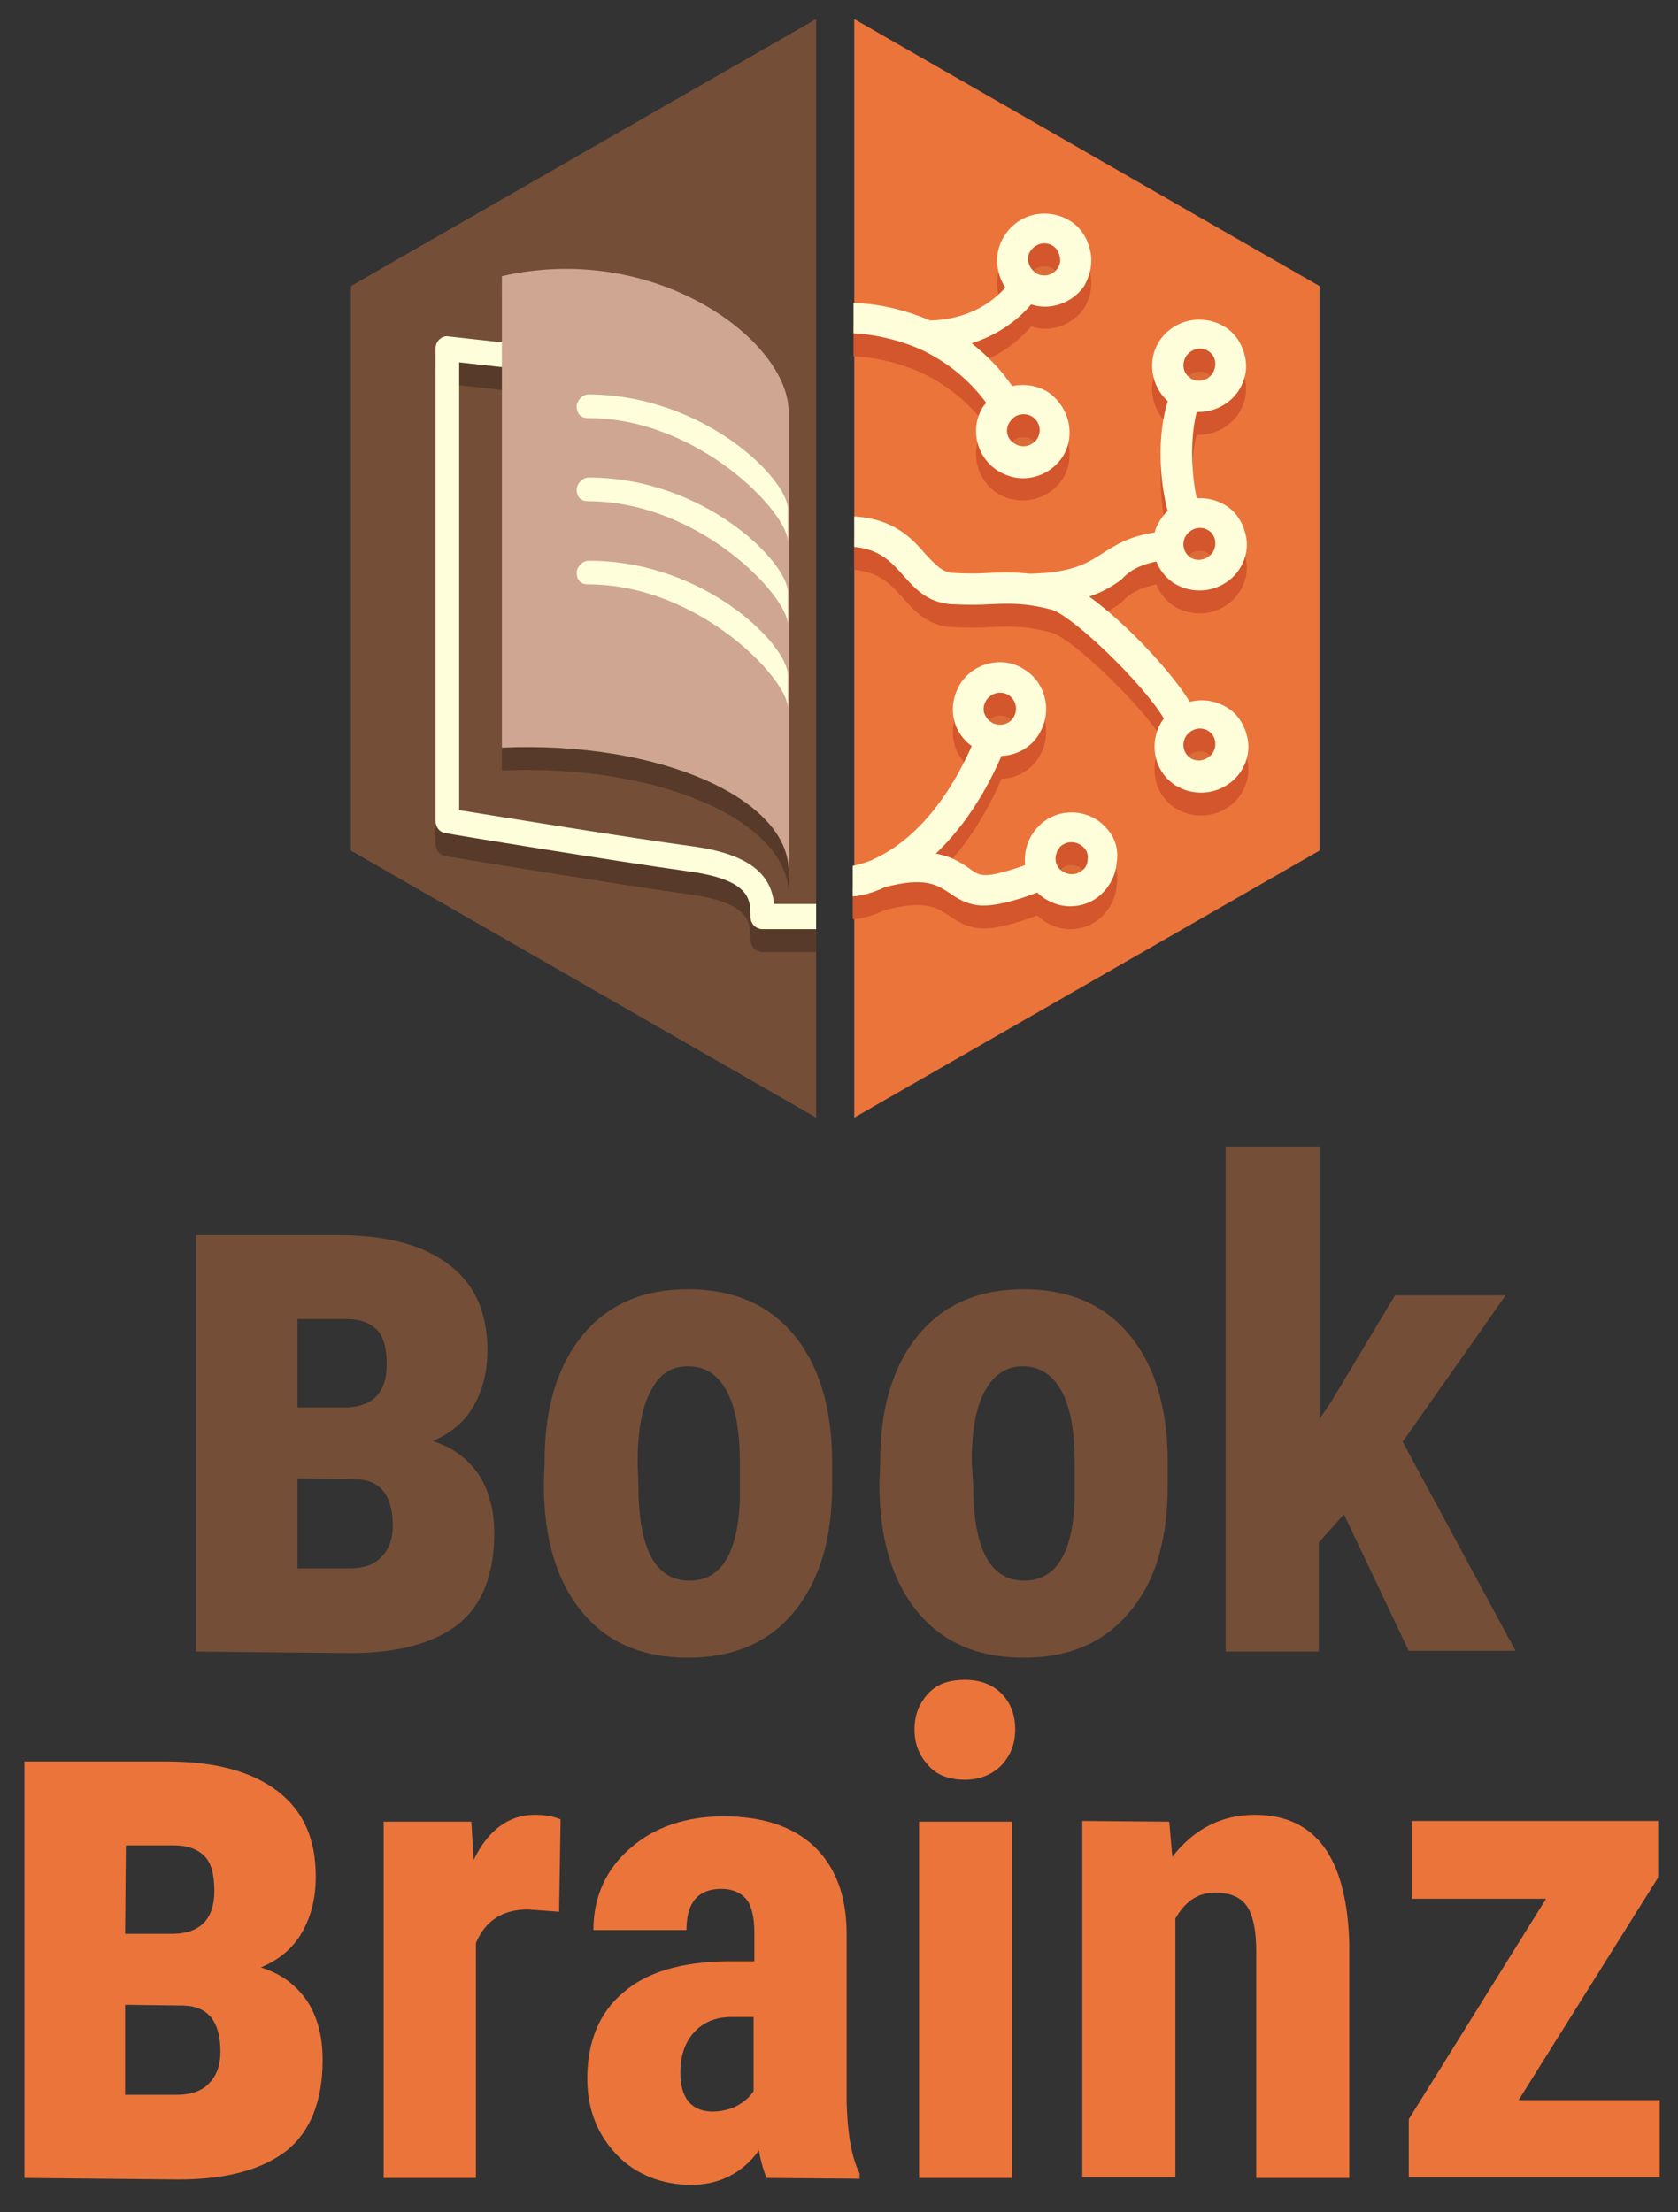 <?xml version="1.0" encoding="utf-8"?>
<!-- Generator: Adobe Illustrator 26.2.1, SVG Export Plug-In . SVG Version: 6.00 Build 0)  -->
<svg version="1.1" id="Layer_1" xmlns="http://www.w3.org/2000/svg" xmlns:xlink="http://www.w3.org/1999/xlink" x="0px" y="0px"
	 width="220px" height="290px" viewBox="0 0 220 290" style="enable-background:new 0 0 220 290;" xml:space="preserve">
<rect x="0" y="0" width="220" height="290" fill="#333333" stroke="none"/>
<style type="text/css">
	.st0{fill:#754E37;}
	.st1{fill:#EB743B;}
	.st2{fill:#573A29;}
	.st3{fill:#FFFEDB;}
	.st4{fill:#CFA691;}
	.st5{opacity:7.000000e-02;}
	.st6{fill:#D3562C;}
</style>
<g>
	<g id="a">
		<g>
			<g>
				<path class="st0" d="M25.7,216.5v-54.6h18.6c6.4,0,11.2,1.3,14.6,3.9s5,6.3,5,11.2c0,2.8-0.6,5.2-1.8,7.3
					c-1.2,2.1-3,3.6-5.4,4.6c2.6,0.8,4.5,2.2,6,4.3c1.4,2.1,2.1,4.7,2.1,7.8c0,5.4-1.6,9.4-4.7,11.9c-3.2,2.5-7.9,3.8-14.2,3.8
					L25.7,216.5L25.7,216.5z M39,184.5h6.4c3.5-0.1,5.3-2,5.3-5.6c0-2.2-0.4-3.7-1.3-4.6c-0.9-0.9-2.2-1.4-4-1.4H39L39,184.5
					L39,184.5z M39,193.8v11.8h6.8c1.8,0,3.3-0.5,4.2-1.5c1-1,1.5-2.4,1.5-4.1c0-3.9-1.6-6-4.8-6.1L39,193.8L39,193.8z"/>
				<path class="st0" d="M71.4,191.6c0-7.1,1.7-12.6,5-16.6s7.9-6,13.8-6s10.6,2,13.9,6c3.3,4,5,9.6,5,16.7v3c0,7.1-1.7,12.6-5,16.6
					s-7.9,6-13.9,6s-10.6-2-13.9-6c-3.3-4-5-9.6-5-16.7L71.4,191.6L71.4,191.6z M83.7,194.7c0,8.3,2.2,12.5,6.7,12.5
					c4.1,0,6.3-3.5,6.6-10.4l0-5.1c0-4.2-0.6-7.4-1.8-9.5c-1.2-2.1-2.8-3.1-5-3.1s-3.7,1-4.8,3.1c-1.2,2.1-1.8,5.2-1.8,9.5
					L83.7,194.7L83.7,194.7z"/>
				<path class="st0" d="M115.4,191.6c0-7.1,1.7-12.6,5-16.6s7.9-6,13.8-6s10.6,2,13.9,6c3.3,4,5,9.6,5,16.7v3
					c0,7.1-1.6,12.6-5,16.6c-3.3,4-7.9,6-13.9,6s-10.6-2-13.9-6c-3.3-4-5-9.6-5-16.7L115.4,191.6L115.4,191.6z M127.6,194.7
					c0,8.3,2.2,12.5,6.7,12.5c4.1,0,6.3-3.5,6.6-10.4l0-5.1c0-4.2-0.6-7.4-1.8-9.5c-1.2-2.1-2.9-3.1-5-3.1s-3.7,1-4.9,3.1
					c-1.2,2.1-1.8,5.2-1.8,9.5L127.6,194.7L127.6,194.7z"/>
				<path class="st0" d="M176.2,198.5l-3.3,3.7v14.3h-12.2v-66.2H173V186l1.5-2.2l8.4-14h14.5L183.9,189l14.8,27.4h-14L176.2,198.5
					L176.2,198.5z"/>
				<path class="st1" d="M3.2,285.5v-54.6h18.6c6.4,0,11.2,1.3,14.6,3.9s5,6.3,5,11.2c0,2.8-0.6,5.2-1.8,7.3c-1.2,2.1-3,3.6-5.4,4.6
					c2.6,0.8,4.5,2.2,6,4.3c1.4,2.1,2.1,4.7,2.1,7.8c0,5.4-1.6,9.4-4.7,11.9c-3.2,2.5-7.9,3.8-14.2,3.8L3.2,285.5L3.2,285.5z
					 M16.4,253.5h6.4c3.5-0.1,5.3-2,5.3-5.6c0-2.2-0.4-3.7-1.3-4.6c-0.9-0.9-2.2-1.4-4-1.4h-6.3L16.4,253.5L16.4,253.5z M16.4,262.8
					v11.8h6.8c1.8,0,3.3-0.5,4.2-1.5c1-1,1.5-2.4,1.5-4.1c0-4-1.6-6-4.8-6.1L16.4,262.8L16.4,262.8z"/>
				<path class="st1" d="M73.3,250.6l-4.1-0.3c-3.3,0-5.6,1.5-6.8,4.4v30.8H50.3v-46.7h11.5l0.3,5c1.9-3.9,4.6-5.9,8-5.9
					c1.4,0,2.5,0.2,3.4,0.6L73.3,250.6L73.3,250.6z"/>
				<path class="st1" d="M100.5,285.5c-0.3-0.7-0.7-1.9-1-3.6c-2.2,3-5.2,4.5-8.9,4.5s-7.2-1.3-9.7-3.9s-3.9-5.9-3.9-10
					c0-4.9,1.6-8.7,4.7-11.3c3.1-2.7,7.6-4,13.5-4.1h3.7v-3.8c0-2.1-0.4-3.6-1.1-4.4s-1.8-1.3-3.2-1.3c-3.1,0-4.6,1.8-4.6,5.4H77.8
					c0-4.3,1.6-7.9,4.8-10.7c3.2-2.8,7.3-4.2,12.3-4.2s9.1,1.3,11.9,4s4.2,6.5,4.2,11.4v22c0.1,4,0.6,7.2,1.7,9.4v0.7L100.5,285.5
					L100.5,285.5z M93.3,276.8c1.3,0,2.5-0.3,3.4-0.8c0.9-0.5,1.7-1.2,2.1-1.9v-9.7h-2.9c-2.1,0-3.7,0.7-4.9,2s-1.8,3.1-1.8,5.3
					C89.2,275,90.6,276.7,93.3,276.8L93.3,276.8z"/>
				<path class="st1" d="M119.9,226.7c0-1.9,0.6-3.4,1.8-4.7s2.8-1.8,4.8-1.8s3.6,0.6,4.8,1.8s1.8,2.8,1.8,4.7s-0.6,3.4-1.8,4.7
					c-1.2,1.2-2.8,1.9-4.8,1.9s-3.7-0.6-4.8-1.9C120.5,230.1,119.9,228.6,119.9,226.7z M132.7,285.5h-12.2v-46.7h12.2V285.5z"/>
				<path class="st1" d="M153.3,238.8l0.4,4.6c2.8-3.6,6.4-5.5,10.8-5.5c8,0,12.1,5.6,12.4,16.9v30.7h-12.2v-29.8
					c0-2.6-0.4-4.6-1.2-5.8c-0.8-1.2-2.2-1.8-4.2-1.8c-2.2,0-3.9,1.1-5.2,3.4v33.9h-12.2v-46.7L153.3,238.8L153.3,238.8z"/>
				<path class="st1" d="M199.1,275.3h18.5v10.1h-32.9v-7.6l18-28.9h-17.6v-10.2h32.3v7.4L199.1,275.3L199.1,275.3z"/>
			</g>
			<g>
				<polygon class="st1" points="112,2.5 112,146.5 173,111.5 173,37.5 				"/>
				<polygon class="st0" points="107,2.5 46,37.5 46,111.5 107,146.5 				"/>
				<g>
					<g>
						<path class="st2" d="M107,124.8h-7c-0.9,0-1.6-0.7-1.6-1.6c0-2.3,0-4.9-8.3-6c-8.7-1.2-31.5-4.9-31.7-5
							c-0.8-0.1-1.3-0.8-1.3-1.6V48.7c0-0.5,0.2-0.9,0.5-1.2s0.8-0.5,1.2-0.4l7.2,0.8c0.9,0.1,1.5,0.9,1.4,1.8s-0.9,1.5-1.8,1.4
							l-5.4-0.6v58.7c5,0.8,22.8,3.7,30.3,4.7c8.5,1.1,10.6,4.2,11,7.6h5.5L107,124.8L107,124.8z"/>
						<path class="st2" d="M103.4,57c0-9.4-17.5-22.4-37.6-17.8v61.8c20.7-0.9,37.6,6.7,37.6,16.2V57z"/>
						<path class="st2" d="M77.2,54.7c-0.8,0-1.5,0.7-1.6,1.5c0,0.9,0.4,1.6,1.5,1.6c14.5,0,26.2,12.4,26.2,16.2v-4.2
							C103.4,65.9,92.4,54.8,77.2,54.7L77.2,54.7L77.2,54.7z"/>
						<path class="st2" d="M77.2,65.6c-0.8,0-1.5,0.7-1.6,1.5c0,0.9,0.4,1.6,1.5,1.6c14.5,0,26.2,12.4,26.2,16.2v-4.2
							C103.4,76.8,92.4,65.6,77.2,65.6L77.2,65.6L77.2,65.6z"/>
						<path class="st2" d="M77.2,76.5c-0.8,0-1.5,0.7-1.6,1.5c0,0.9,0.4,1.6,1.5,1.6c14.5,0,26.2,12.4,26.2,16.2v-4.2
							C103.4,87.6,92.4,76.5,77.2,76.5L77.2,76.5L77.2,76.5z"/>
					</g>
					<g>
						<path class="st3" d="M107,121.8h-7c-0.9,0-1.6-0.7-1.6-1.6c0-2.3,0-4.9-8.3-6c-8.7-1.2-31.5-4.9-31.7-5
							c-0.8-0.1-1.3-0.8-1.3-1.6V45.7c0-0.5,0.2-0.9,0.5-1.2s0.8-0.5,1.2-0.4l7.2,0.8c0.9,0.1,1.5,0.9,1.4,1.8s-0.9,1.5-1.8,1.4
							l-5.4-0.6v58.7c5,0.8,22.8,3.7,30.3,4.7c8.5,1.1,10.6,4.2,11,7.6h5.5L107,121.8L107,121.8z"/>
						<path class="st4" d="M103.4,54c0-9.4-17.5-22.4-37.6-17.8v61.8c20.7-0.9,37.6,6.7,37.6,16.2V54z"/>
						<g>
							<path class="st3" d="M77.2,51.7c-0.8,0-1.5,0.7-1.6,1.5c0,0.9,0.4,1.6,1.5,1.6c14.5,0,26.2,12.4,26.2,16.2v-4.2
								C103.4,62.9,92.4,51.8,77.2,51.7L77.2,51.7L77.2,51.7z"/>
							<path class="st3" d="M77.2,62.6c-0.8,0-1.5,0.7-1.6,1.5c0,0.9,0.4,1.6,1.5,1.6c14.5,0,26.2,12.4,26.2,16.2v-4.2
								C103.4,73.8,92.4,62.6,77.2,62.6L77.2,62.6L77.2,62.6z"/>
							<path class="st3" d="M77.2,73.5c-0.8,0-1.5,0.7-1.6,1.5c0,0.9,0.4,1.6,1.5,1.6c14.5,0,26.2,12.4,26.2,16.2v-4.2
								C103.4,84.6,92.4,73.5,77.2,73.5L77.2,73.5L77.2,73.5z"/>
						</g>
					</g>
				</g>
				<g>
					<g class="st5">
						<path d="M129.3,94.2c0.4-0.6,1.1-1,1.8-1c0.4,0,0.8,0.1,1.1,0.3c1,0.6,1.3,1.9,0.7,2.9c-0.4,0.7-1.1,1-1.8,1
							c-0.4,0-0.8-0.1-1.1-0.3c-0.5-0.3-0.8-0.8-1-1.3C128.9,95.2,129,94.7,129.3,94.2L129.3,94.2z M141.9,116.6
							c-0.5,0.4-1,0.5-1.4,0.5c-0.6,0-1.2-0.3-1.6-0.7c-0.8-0.9-0.6-2.2,0.2-3c0.5-0.4,1-0.5,1.4-0.5c0.6,0,1.2,0.3,1.6,0.7
							c0.4,0.4,0.6,1,0.5,1.5C142.6,115.7,142.3,116.2,141.9,116.6L141.9,116.6z"/>
						<path d="M121,48.1c0.1,0,0.1,0,0.2,0C121.1,48.1,121,48.1,121,48.1z"/>
						<path d="M132.4,57.7c0.2-0.3,0.4-0.5,0.7-0.7c0.3-0.2,0.7-0.3,1.1-0.3s0.8,0.1,1.1,0.3c1,0.6,1.3,1.9,0.7,2.9
							c-0.4,0.6-1.1,1-1.8,1c-0.4,0-0.8-0.1-1.1-0.3C132,60,131.7,58.7,132.4,57.7z M138.7,37.5c-0.6,1-1.9,1.3-2.9,0.7l-0.1-0.1
							c-0.9-0.7-1.2-1.9-0.6-2.8c0.4-0.6,1.1-1,1.8-1c0.4,0,0.8,0.1,1.1,0.3c0.5,0.3,0.8,0.8,0.9,1.3
							C139.1,36.5,139,37.1,138.7,37.5L138.7,37.5z"/>
						<path d="M155.5,49.1c0.4-0.6,1.1-1,1.8-1c0.4,0,0.8,0.1,1.1,0.3c0.5,0.3,0.8,0.8,0.9,1.3c0.1,0.5,0,1.1-0.3,1.6
							c-0.6,1-1.9,1.3-2.9,0.7l-0.1-0.1C155.1,51.3,154.9,50.1,155.5,49.1z M155.5,72.6c0.4-0.6,1.1-1,1.8-1c0.4,0,0.8,0.1,1.1,0.3
							c0.5,0.3,0.8,0.8,0.9,1.3c0.1,0.6,0,1.1-0.3,1.6c-0.6,0.9-1.9,1.3-2.9,0.7l-0.1-0.1C155.1,74.8,154.9,73.5,155.5,72.6z
							 M155.5,98.9c0.4-0.6,1.1-1,1.8-1c0.4,0,0.8,0.1,1.1,0.3c0.5,0.3,0.8,0.8,0.9,1.3c0.1,0.6,0,1.1-0.3,1.6
							c-0.6,0.9-1.9,1.3-2.9,0.7l-0.1-0.1C155.1,101.1,154.9,99.8,155.5,98.9z"/>
						<path d="M145.1,108.6c-1.2-1.4-2.9-2.1-4.6-2.1c-1.5,0-2.9,0.5-4,1.5c-1.6,1.4-2.3,3.4-2.1,5.4c-1.9,0.7-4.3,1.4-5.3,1.3
							c-0.8,0-1.3-0.3-2.2-1c-1.2-0.8-2.4-1.5-4.2-1.8c2.9-2.8,6-6.8,8.6-12.8c2.1-0.1,4-1.2,5-3c1.7-2.9,0.8-6.7-2.1-8.4
							c-0.9-0.6-2-0.9-3.1-0.9c-2.1,0-4.2,1.1-5.3,3c-0.8,1.4-1.1,3.1-0.7,4.6c0.3,1.4,1.2,2.6,2.3,3.4c-4.1,9.2-9.2,13.1-12.6,14.7
							c-0.1,0-0.2,0.1-0.4,0.2c-1.2,0.5-2.1,0.7-2.6,0.8v4c0.3,0,1.9-0.1,4.2-1.2c5.3-1.4,6.8-0.3,8.4,0.7c1,0.7,2.3,1.6,4.3,1.7
							c0.1,0,0.2,0,0.3,0c2.1,0,5.2-1,7-1.7c1.1,1.1,2.7,1.8,4.3,1.8l0,0c1.5,0,2.9-0.5,4-1.5c1.2-1.1,2-2.6,2.1-4.2
							C146.7,111.4,146.2,109.8,145.1,108.6L145.1,108.6z M129.3,91.8c0.4-0.6,1.1-1,1.8-1c0.4,0,0.8,0.1,1.1,0.3
							c1,0.6,1.3,1.9,0.7,2.9c-0.4,0.7-1.1,1-1.8,1c-0.4,0-0.8-0.1-1.1-0.3c-0.5-0.3-0.8-0.8-1-1.3C128.9,92.8,129,92.3,129.3,91.8
							L129.3,91.8z M141.9,114.1c-0.5,0.4-1,0.5-1.4,0.5c-0.6,0-1.2-0.3-1.6-0.7c-0.8-0.9-0.6-2.2,0.2-3c0.5-0.4,1-0.5,1.4-0.5
							c0.6,0,1.2,0.3,1.6,0.7c0.4,0.4,0.6,1,0.5,1.5C142.6,113.3,142.3,113.8,141.9,114.1L141.9,114.1z"/>
						<path d="M121,45.7c0.1,0,0.1,0,0.2,0C121.1,45.7,121,45.7,121,45.7z"/>
						<path d="M142.9,32.7c-0.4-1.6-1.3-3-2.7-3.8c-1-0.6-2.1-0.9-3.3-0.9c-2.1,0-4.1,1.1-5.2,2.9c-1.4,2.1-1.2,4.8,0.1,6.8
							c-3.6,4.1-8.7,4.3-9.9,4.3c-3.7-1.6-7.2-2.2-10-2.3v4c2.4,0.1,5.6,0.7,8.8,2.1h0c3.4,1.6,6.3,3.9,8.6,7
							c-0.1,0.2-0.3,0.3-0.4,0.5c-1.8,2.8-0.9,6.6,1.9,8.4c1,0.6,2.1,1,3.3,1c2.1,0,4.1-1.1,5.2-2.8c1.8-2.8,0.9-6.6-1.9-8.5
							c-1.4-0.9-3.1-1.1-4.7-0.8c-1.5-2.2-3.3-4-5.3-5.6c2.5-0.8,5.4-2.3,7.8-5.1c0.6,0.2,1.2,0.3,1.8,0.3c2.1,0,4.1-1.1,5.2-2.8
							C143,35.9,143.3,34.3,142.9,32.7L142.9,32.7z M132.4,55.3c0.2-0.3,0.4-0.5,0.7-0.7c0.3-0.2,0.7-0.3,1.1-0.3s0.8,0.1,1.1,0.3
							c1,0.6,1.3,1.9,0.7,2.9c-0.4,0.6-1.1,1-1.8,1c-0.4,0-0.8-0.1-1.1-0.3C132,57.6,131.7,56.3,132.4,55.3z M138.7,35.1
							c-0.6,1-1.9,1.3-2.9,0.7l-0.1-0.1c-0.9-0.7-1.2-1.9-0.6-2.8c0.4-0.6,1.1-1,1.8-1c0.4,0,0.8,0.1,1.1,0.3
							c0.5,0.3,0.8,0.8,0.9,1.3C139.1,34.1,139,34.7,138.7,35.1L138.7,35.1z"/>
						<path d="M151.6,73.6c0.4,1,1.1,2,2.1,2.7c0.1,0.1,0.1,0.1,0.3,0.2c1,0.6,2.1,0.9,3.3,0.9c2.1,0,4.1-1.1,5.2-2.8
							c0.9-1.4,1.2-3,0.8-4.6c-0.4-1.6-1.3-3-2.7-3.8c-1-0.6-2.1-0.9-3.3-0.9c-0.1,0-0.2,0-0.4,0c-0.7-3.2-0.9-7.8,0-11.3
							c0.1,0,0.2,0,0.3,0c2.1,0,4.1-1.1,5.2-2.8c0.9-1.4,1.2-3,0.8-4.6c-0.4-1.6-1.3-3-2.7-3.8c-1-0.6-2.1-0.9-3.3-0.9
							c-2.1,0-4.1,1.1-5.2,2.8c-1.6,2.5-1.1,5.8,1,7.8c0,0,0.1,0,0.1,0.1c-1.4,4.5-1.1,10.3,0,14.4c-0.1,0.1-0.3,0.2-0.4,0.4
							c-0.2,0.2-0.4,0.5-0.6,0.8c-0.3,0.5-0.6,1-0.7,1.6c-3.4,0.5-5.2,1.7-6.8,2.7c-2,1.3-4,2.6-9.6,2.7c-2-0.2-3.6-0.2-5.3-0.1
							c-1.4,0.1-2.9,0.1-4.8,0c-1.3-0.1-2.1-0.9-3.5-2.4c-1.8-2.1-4.2-4.7-9.4-5v4c3.3,0.3,4.8,1.9,6.4,3.7c1.5,1.7,3.2,3.6,6.3,3.8
							c2.1,0.1,3.8,0.1,5.2,0c2.5-0.1,4.4-0.2,7.9,0.7c2.6,0.6,12.1,9.7,14.8,14.3c-0.1,0.1-0.2,0.3-0.3,0.4c-1.7,2.8-1,6.4,1.6,8.2
							c0.1,0.1,0.1,0.1,0.3,0.2c1,0.6,2.1,0.9,3.3,0.9c2.1,0,4.1-1.1,5.2-2.8c0.9-1.4,1.2-3,0.8-4.6c-0.4-1.6-1.3-3-2.7-3.8
							c-1-0.6-2.1-0.9-3.3-0.9c-0.5,0-1.1,0.1-1.5,0.2c-2.6-4.2-8.6-10.5-13.2-13.8c1.8-0.6,3.1-1.4,4.2-2.2
							C148.1,74.8,149.3,74.1,151.6,73.6L151.6,73.6z M155.5,46.7c0.4-0.6,1.1-1,1.8-1c0.4,0,0.8,0.1,1.1,0.3
							c0.5,0.3,0.8,0.8,0.9,1.3c0.1,0.5,0,1.1-0.3,1.6c-0.6,1-1.9,1.3-2.9,0.7l-0.1-0.1C155.1,48.9,154.9,47.7,155.5,46.7z
							 M155.5,70.2c0.4-0.6,1.1-1,1.8-1c0.4,0,0.8,0.1,1.1,0.3c0.5,0.3,0.8,0.8,0.9,1.3c0.1,0.6,0,1.1-0.3,1.6
							c-0.6,0.9-1.9,1.3-2.9,0.7l-0.1-0.1C155.1,72.4,154.9,71.1,155.5,70.2z M155.5,96.5c0.4-0.6,1.1-1,1.8-1
							c0.4,0,0.8,0.1,1.1,0.3c0.5,0.3,0.8,0.8,0.9,1.3c0.1,0.6,0,1.1-0.3,1.6c-0.6,0.9-1.9,1.3-2.9,0.7l-0.1-0.1
							C155.1,98.7,154.9,97.4,155.5,96.5z"/>
					</g>
					<g>
						<g>
							<path class="st6" d="M145.1,111.6c-1.2-1.4-2.9-2.1-4.6-2.1c-1.5,0-2.9,0.5-4,1.5c-1.6,1.4-2.3,3.4-2.1,5.4
								c-1.9,0.7-4.3,1.4-5.3,1.3c-0.8,0-1.3-0.3-2.2-1c-1.2-0.8-2.4-1.5-4.2-1.8c2.9-2.8,6-6.8,8.6-12.8c2.1-0.1,4-1.2,5-3
								c1.7-2.9,0.8-6.7-2.1-8.4c-0.9-0.6-2-0.9-3.1-0.9c-2.1,0-4.2,1.1-5.3,3c-0.8,1.4-1.1,3.1-0.7,4.6c0.3,1.4,1.2,2.6,2.3,3.4
								c-4.1,9.2-9.2,13.1-12.6,14.7c-0.1,0-0.2,0.1-0.4,0.2c-1.2,0.5-2.1,0.7-2.6,0.8v4c0.3,0,1.9-0.1,4.2-1.2
								c5.3-1.4,6.8-0.3,8.4,0.7c1,0.7,2.3,1.6,4.3,1.7c0.1,0,0.2,0,0.3,0c2.1,0,5.2-1,7-1.7c1.1,1.1,2.7,1.8,4.3,1.8l0,0
								c1.5,0,2.9-0.5,4-1.5c1.2-1.1,2-2.6,2.1-4.2C146.7,114.4,146.2,112.8,145.1,111.6L145.1,111.6z M129.3,94.8
								c0.4-0.6,1.1-1,1.8-1c0.4,0,0.8,0.1,1.1,0.3c1,0.6,1.3,1.9,0.7,2.9c-0.4,0.7-1.1,1-1.8,1c-0.4,0-0.8-0.1-1.1-0.3
								c-0.5-0.3-0.8-0.8-1-1.3C128.9,95.8,129,95.3,129.3,94.8L129.3,94.8z M141.9,117.1c-0.5,0.4-1,0.5-1.4,0.5
								c-0.6,0-1.2-0.3-1.6-0.7c-0.8-0.9-0.6-2.2,0.2-3c0.5-0.4,1-0.5,1.4-0.5c0.6,0,1.2,0.3,1.6,0.7c0.4,0.4,0.6,1,0.5,1.5
								C142.6,116.3,142.3,116.8,141.9,117.1L141.9,117.1z"/>
							<path d="M121,48.1c0.1,0,0.1,0,0.2,0C121.1,48.1,121,48.1,121,48.1z"/>
							<path class="st6" d="M142.9,35.7c-0.4-1.6-1.3-3-2.7-3.8c-1-0.6-2.1-0.9-3.3-0.9c-2.1,0-4.1,1.1-5.2,2.9
								c-1.4,2.1-1.2,4.8,0.1,6.8c-3.6,4.1-8.7,4.3-9.9,4.3c-3.7-1.6-7.2-2.2-10-2.3v4c2.4,0.1,5.6,0.7,8.8,2.1h0
								c3.4,1.6,6.3,3.9,8.6,7c-0.1,0.2-0.3,0.3-0.4,0.5c-1.8,2.8-0.9,6.6,1.9,8.4c1,0.6,2.1,0.9,3.3,0.9c2.1,0,4.1-1.1,5.2-2.8
								c1.8-2.8,0.9-6.6-1.9-8.5c-1.4-0.9-3.1-1.1-4.7-0.8c-1.5-2.2-3.3-4-5.3-5.6c2.5-0.8,5.4-2.3,7.8-5.1c0.6,0.2,1.2,0.3,1.8,0.3
								c2.1,0,4.1-1.1,5.2-2.8C143,38.9,143.3,37.3,142.9,35.7L142.9,35.7z M132.4,58.3c0.2-0.3,0.4-0.5,0.7-0.7
								c0.3-0.2,0.7-0.3,1.1-0.3s0.8,0.1,1.1,0.3c1,0.6,1.3,1.9,0.7,2.9c-0.4,0.6-1.1,1-1.8,1c-0.4,0-0.8-0.1-1.1-0.3
								C132,60.6,131.7,59.3,132.4,58.3z M138.7,38.1c-0.6,1-1.9,1.3-2.9,0.7l-0.1-0.1c-0.9-0.7-1.2-1.9-0.6-2.8
								c0.4-0.6,1.1-1,1.8-1c0.4,0,0.8,0.1,1.1,0.3c0.5,0.3,0.8,0.8,0.9,1.3C139.1,37.1,139,37.7,138.7,38.1L138.7,38.1z"/>
							<path class="st6" d="M151.6,76.6c0.4,1,1.1,2,2.1,2.7c0.1,0.1,0.1,0.1,0.3,0.2c1,0.6,2.1,0.9,3.3,0.9c2.1,0,4.1-1.1,5.2-2.8
								c0.9-1.4,1.2-3,0.8-4.6c-0.4-1.6-1.3-3-2.7-3.8c-1-0.6-2.1-0.9-3.3-0.9c-0.1,0-0.2,0-0.4,0c-0.7-3.2-0.9-7.8,0-11.3
								c0.1,0,0.2,0,0.3,0c2.1,0,4.1-1.1,5.2-2.8c0.9-1.4,1.2-3,0.8-4.6c-0.4-1.6-1.3-3-2.7-3.8c-1-0.6-2.1-0.9-3.3-0.9
								c-2.1,0-4.1,1.1-5.2,2.8c-1.6,2.5-1.1,5.8,1,7.8c0,0,0.1,0,0.1,0.1c-1.4,4.5-1.1,10.3,0,14.4c-0.1,0.1-0.3,0.2-0.4,0.4
								c-0.2,0.2-0.4,0.5-0.6,0.8c-0.3,0.5-0.6,1-0.7,1.6c-3.4,0.5-5.2,1.7-6.8,2.7c-2,1.3-4,2.6-9.6,2.7c-2-0.2-3.6-0.2-5.3-0.1
								c-1.4,0.1-2.9,0.1-4.8,0c-1.3-0.1-2.1-0.9-3.5-2.4c-1.8-2.1-4.2-4.7-9.4-5v4c3.3,0.3,4.8,1.9,6.4,3.7
								c1.5,1.7,3.2,3.6,6.3,3.8c2.1,0.1,3.8,0.1,5.2,0c2.5-0.1,4.4-0.2,7.9,0.7c2.6,0.6,12.1,9.7,14.8,14.3
								c-0.1,0.1-0.2,0.3-0.3,0.4c-1.7,2.8-1,6.4,1.6,8.2c0.1,0.1,0.1,0.1,0.3,0.2c1,0.6,2.1,0.9,3.3,0.9c2.1,0,4.1-1.1,5.2-2.8
								c0.9-1.4,1.2-3,0.8-4.6c-0.4-1.6-1.3-3-2.7-3.8c-1-0.6-2.1-0.9-3.3-0.9c-0.5,0-1.1,0.1-1.5,0.2c-2.6-4.2-8.6-10.5-13.2-13.8
								c1.8-0.6,3.1-1.4,4.2-2.2C148.1,77.8,149.3,77.1,151.6,76.6L151.6,76.6z M155.5,49.7c0.4-0.6,1.1-1,1.8-1
								c0.4,0,0.8,0.1,1.1,0.3c0.5,0.3,0.8,0.8,0.9,1.3c0.1,0.5,0,1.1-0.3,1.6c-0.6,1-1.9,1.3-2.9,0.7l-0.1-0.1
								C155.1,51.9,154.9,50.7,155.5,49.7z M155.5,73.2c0.4-0.6,1.1-1,1.8-1c0.4,0,0.8,0.1,1.1,0.3c0.5,0.3,0.8,0.8,0.9,1.3
								c0.1,0.6,0,1.1-0.3,1.6c-0.6,0.9-1.9,1.3-2.9,0.7l-0.1-0.1C155.1,75.4,154.9,74.1,155.5,73.2z M155.5,99.5
								c0.4-0.6,1.1-1,1.8-1c0.4,0,0.8,0.1,1.1,0.3c0.5,0.3,0.8,0.8,0.9,1.3c0.1,0.6,0,1.1-0.3,1.6c-0.6,0.9-1.9,1.3-2.9,0.7
								l-0.1-0.1C155.1,101.7,154.9,100.4,155.5,99.5z"/>
						</g>
						<g>
							<path class="st3" d="M145.1,108.6c-1.2-1.4-2.9-2.1-4.6-2.1c-1.5,0-2.9,0.5-4,1.5c-1.6,1.4-2.3,3.4-2.1,5.4
								c-1.9,0.7-4.3,1.4-5.3,1.3c-0.8,0-1.3-0.3-2.2-1c-1.2-0.8-2.4-1.5-4.2-1.8c2.9-2.8,6-6.8,8.6-12.8c2.1-0.1,4-1.2,5-3
								c1.7-2.9,0.8-6.7-2.1-8.4c-0.9-0.6-2-0.9-3.1-0.9c-2.1,0-4.2,1.1-5.3,3c-0.8,1.4-1.1,3.1-0.7,4.6c0.3,1.4,1.2,2.6,2.3,3.4
								c-4.1,9.2-9.2,13.1-12.6,14.7c-0.1,0-0.2,0.1-0.4,0.2c-1.2,0.5-2.1,0.7-2.6,0.8v4c0.3,0,1.9-0.1,4.2-1.2
								c5.3-1.4,6.8-0.3,8.4,0.7c1,0.7,2.3,1.6,4.3,1.7c0.1,0,0.2,0,0.3,0c2.1,0,5.2-1,7-1.7c1.1,1.1,2.7,1.8,4.3,1.8l0,0
								c1.5,0,2.9-0.5,4-1.5c1.2-1.1,2-2.6,2.1-4.2C146.7,111.4,146.2,109.8,145.1,108.6L145.1,108.6z M129.3,91.8
								c0.4-0.6,1.1-1,1.8-1c0.4,0,0.8,0.1,1.1,0.3c1,0.6,1.3,1.9,0.7,2.9c-0.4,0.7-1.1,1-1.8,1c-0.4,0-0.8-0.1-1.1-0.3
								c-0.5-0.3-0.8-0.8-1-1.3C128.9,92.8,129,92.3,129.3,91.8L129.3,91.8z M141.9,114.1c-0.5,0.4-1,0.5-1.4,0.5
								c-0.6,0-1.2-0.3-1.6-0.7c-0.8-0.9-0.6-2.2,0.2-3c0.5-0.4,1-0.5,1.4-0.5c0.6,0,1.2,0.3,1.6,0.7c0.4,0.4,0.6,1,0.5,1.5
								C142.6,113.3,142.3,113.8,141.9,114.1L141.9,114.1z"/>
							<path class="st3" d="M121,45.7c0.1,0,0.1,0,0.2,0C121.1,45.7,121,45.7,121,45.7z"/>
							<path class="st3" d="M142.9,32.7c-0.4-1.6-1.3-3-2.7-3.8c-1-0.6-2.1-0.9-3.3-0.9c-2.1,0-4.1,1.1-5.2,2.9
								c-1.4,2.1-1.2,4.8,0.1,6.8c-3.6,4.1-8.7,4.3-9.9,4.3c-3.7-1.6-7.2-2.2-10-2.3v4c2.4,0.1,5.6,0.7,8.8,2.1h0
								c3.4,1.6,6.3,3.9,8.6,7c-0.1,0.2-0.3,0.3-0.4,0.5c-1.8,2.8-0.9,6.6,1.9,8.4c1,0.6,2.1,1,3.3,1c2.1,0,4.1-1.1,5.2-2.8
								c1.8-2.8,0.9-6.6-1.9-8.5c-1.4-0.9-3.1-1.1-4.7-0.8c-1.5-2.2-3.3-4-5.3-5.6c2.5-0.8,5.4-2.3,7.8-5.1c0.6,0.2,1.2,0.3,1.8,0.3
								c2.1,0,4.1-1.1,5.2-2.8C143,35.9,143.3,34.3,142.9,32.7L142.9,32.7z M132.4,55.3c0.2-0.3,0.4-0.5,0.7-0.7
								c0.3-0.2,0.7-0.3,1.1-0.3s0.8,0.1,1.1,0.3c1,0.6,1.3,1.9,0.7,2.9c-0.4,0.6-1.1,1-1.8,1c-0.4,0-0.8-0.1-1.1-0.3
								C132,57.6,131.7,56.3,132.4,55.3z M138.7,35.1c-0.6,1-1.9,1.3-2.9,0.7l-0.1-0.1c-0.9-0.7-1.2-1.9-0.6-2.8
								c0.4-0.6,1.1-1,1.8-1c0.4,0,0.8,0.1,1.1,0.3c0.5,0.3,0.8,0.8,0.9,1.3C139.1,34.1,139,34.7,138.7,35.1L138.7,35.1z"/>
							<path class="st3" d="M151.6,73.6c0.4,1,1.1,2,2.1,2.7c0.1,0.1,0.1,0.1,0.3,0.2c1,0.6,2.1,0.9,3.3,0.9c2.1,0,4.1-1.1,5.2-2.8
								c0.9-1.4,1.2-3,0.8-4.6c-0.4-1.6-1.3-3-2.7-3.8c-1-0.6-2.1-0.9-3.3-0.9c-0.1,0-0.2,0-0.4,0c-0.7-3.2-0.9-7.8,0-11.3
								c0.1,0,0.2,0,0.3,0c2.1,0,4.1-1.1,5.2-2.8c0.9-1.4,1.2-3,0.8-4.6c-0.4-1.6-1.3-3-2.7-3.8c-1-0.6-2.1-0.9-3.3-0.9
								c-2.1,0-4.1,1.1-5.2,2.8c-1.6,2.5-1.1,5.8,1,7.8c0,0,0.1,0,0.1,0.1c-1.4,4.5-1.1,10.3,0,14.4c-0.1,0.1-0.3,0.2-0.4,0.4
								c-0.2,0.2-0.4,0.5-0.6,0.8c-0.3,0.5-0.6,1-0.7,1.6c-3.4,0.5-5.2,1.7-6.8,2.7c-2,1.3-4,2.6-9.6,2.7c-2-0.2-3.6-0.2-5.3-0.1
								c-1.4,0.1-2.9,0.1-4.8,0c-1.3-0.1-2.1-0.9-3.5-2.4c-1.8-2.1-4.2-4.7-9.4-5v4c3.3,0.3,4.8,1.9,6.4,3.7
								c1.5,1.7,3.2,3.6,6.3,3.8c2.1,0.1,3.8,0.1,5.2,0c2.5-0.1,4.4-0.2,7.9,0.7c2.6,0.6,12.1,9.7,14.8,14.3
								c-0.1,0.1-0.2,0.3-0.3,0.4c-1.7,2.8-1,6.4,1.6,8.2c0.1,0.1,0.1,0.1,0.3,0.2c1,0.6,2.1,0.9,3.3,0.9c2.1,0,4.1-1.1,5.2-2.8
								c0.9-1.4,1.2-3,0.8-4.6c-0.4-1.6-1.3-3-2.7-3.8c-1-0.6-2.1-0.9-3.3-0.9c-0.5,0-1.1,0.1-1.5,0.2c-2.6-4.2-8.6-10.5-13.2-13.8
								c1.8-0.6,3.1-1.4,4.2-2.2C148.1,74.8,149.3,74.1,151.6,73.6L151.6,73.6z M155.5,46.7c0.4-0.6,1.1-1,1.8-1
								c0.4,0,0.8,0.1,1.1,0.3c0.5,0.3,0.8,0.8,0.9,1.3c0.1,0.5,0,1.1-0.3,1.6c-0.6,1-1.9,1.3-2.9,0.7l-0.1-0.1
								C155.1,48.9,154.9,47.7,155.5,46.7z M155.5,70.2c0.4-0.6,1.1-1,1.8-1c0.4,0,0.8,0.1,1.1,0.3c0.5,0.3,0.8,0.8,0.9,1.3
								c0.1,0.6,0,1.1-0.3,1.6c-0.6,0.9-1.9,1.3-2.9,0.7l-0.1-0.1C155.1,72.4,154.9,71.1,155.5,70.2z M155.5,96.5
								c0.4-0.6,1.1-1,1.8-1c0.4,0,0.8,0.1,1.1,0.3c0.5,0.3,0.8,0.8,0.9,1.3c0.1,0.6,0,1.1-0.3,1.6c-0.6,0.9-1.9,1.3-2.9,0.7
								l-0.1-0.1C155.1,98.7,154.9,97.4,155.5,96.5z"/>
						</g>
					</g>
				</g>
			</g>
		</g>
	</g>
</g>
</svg>
